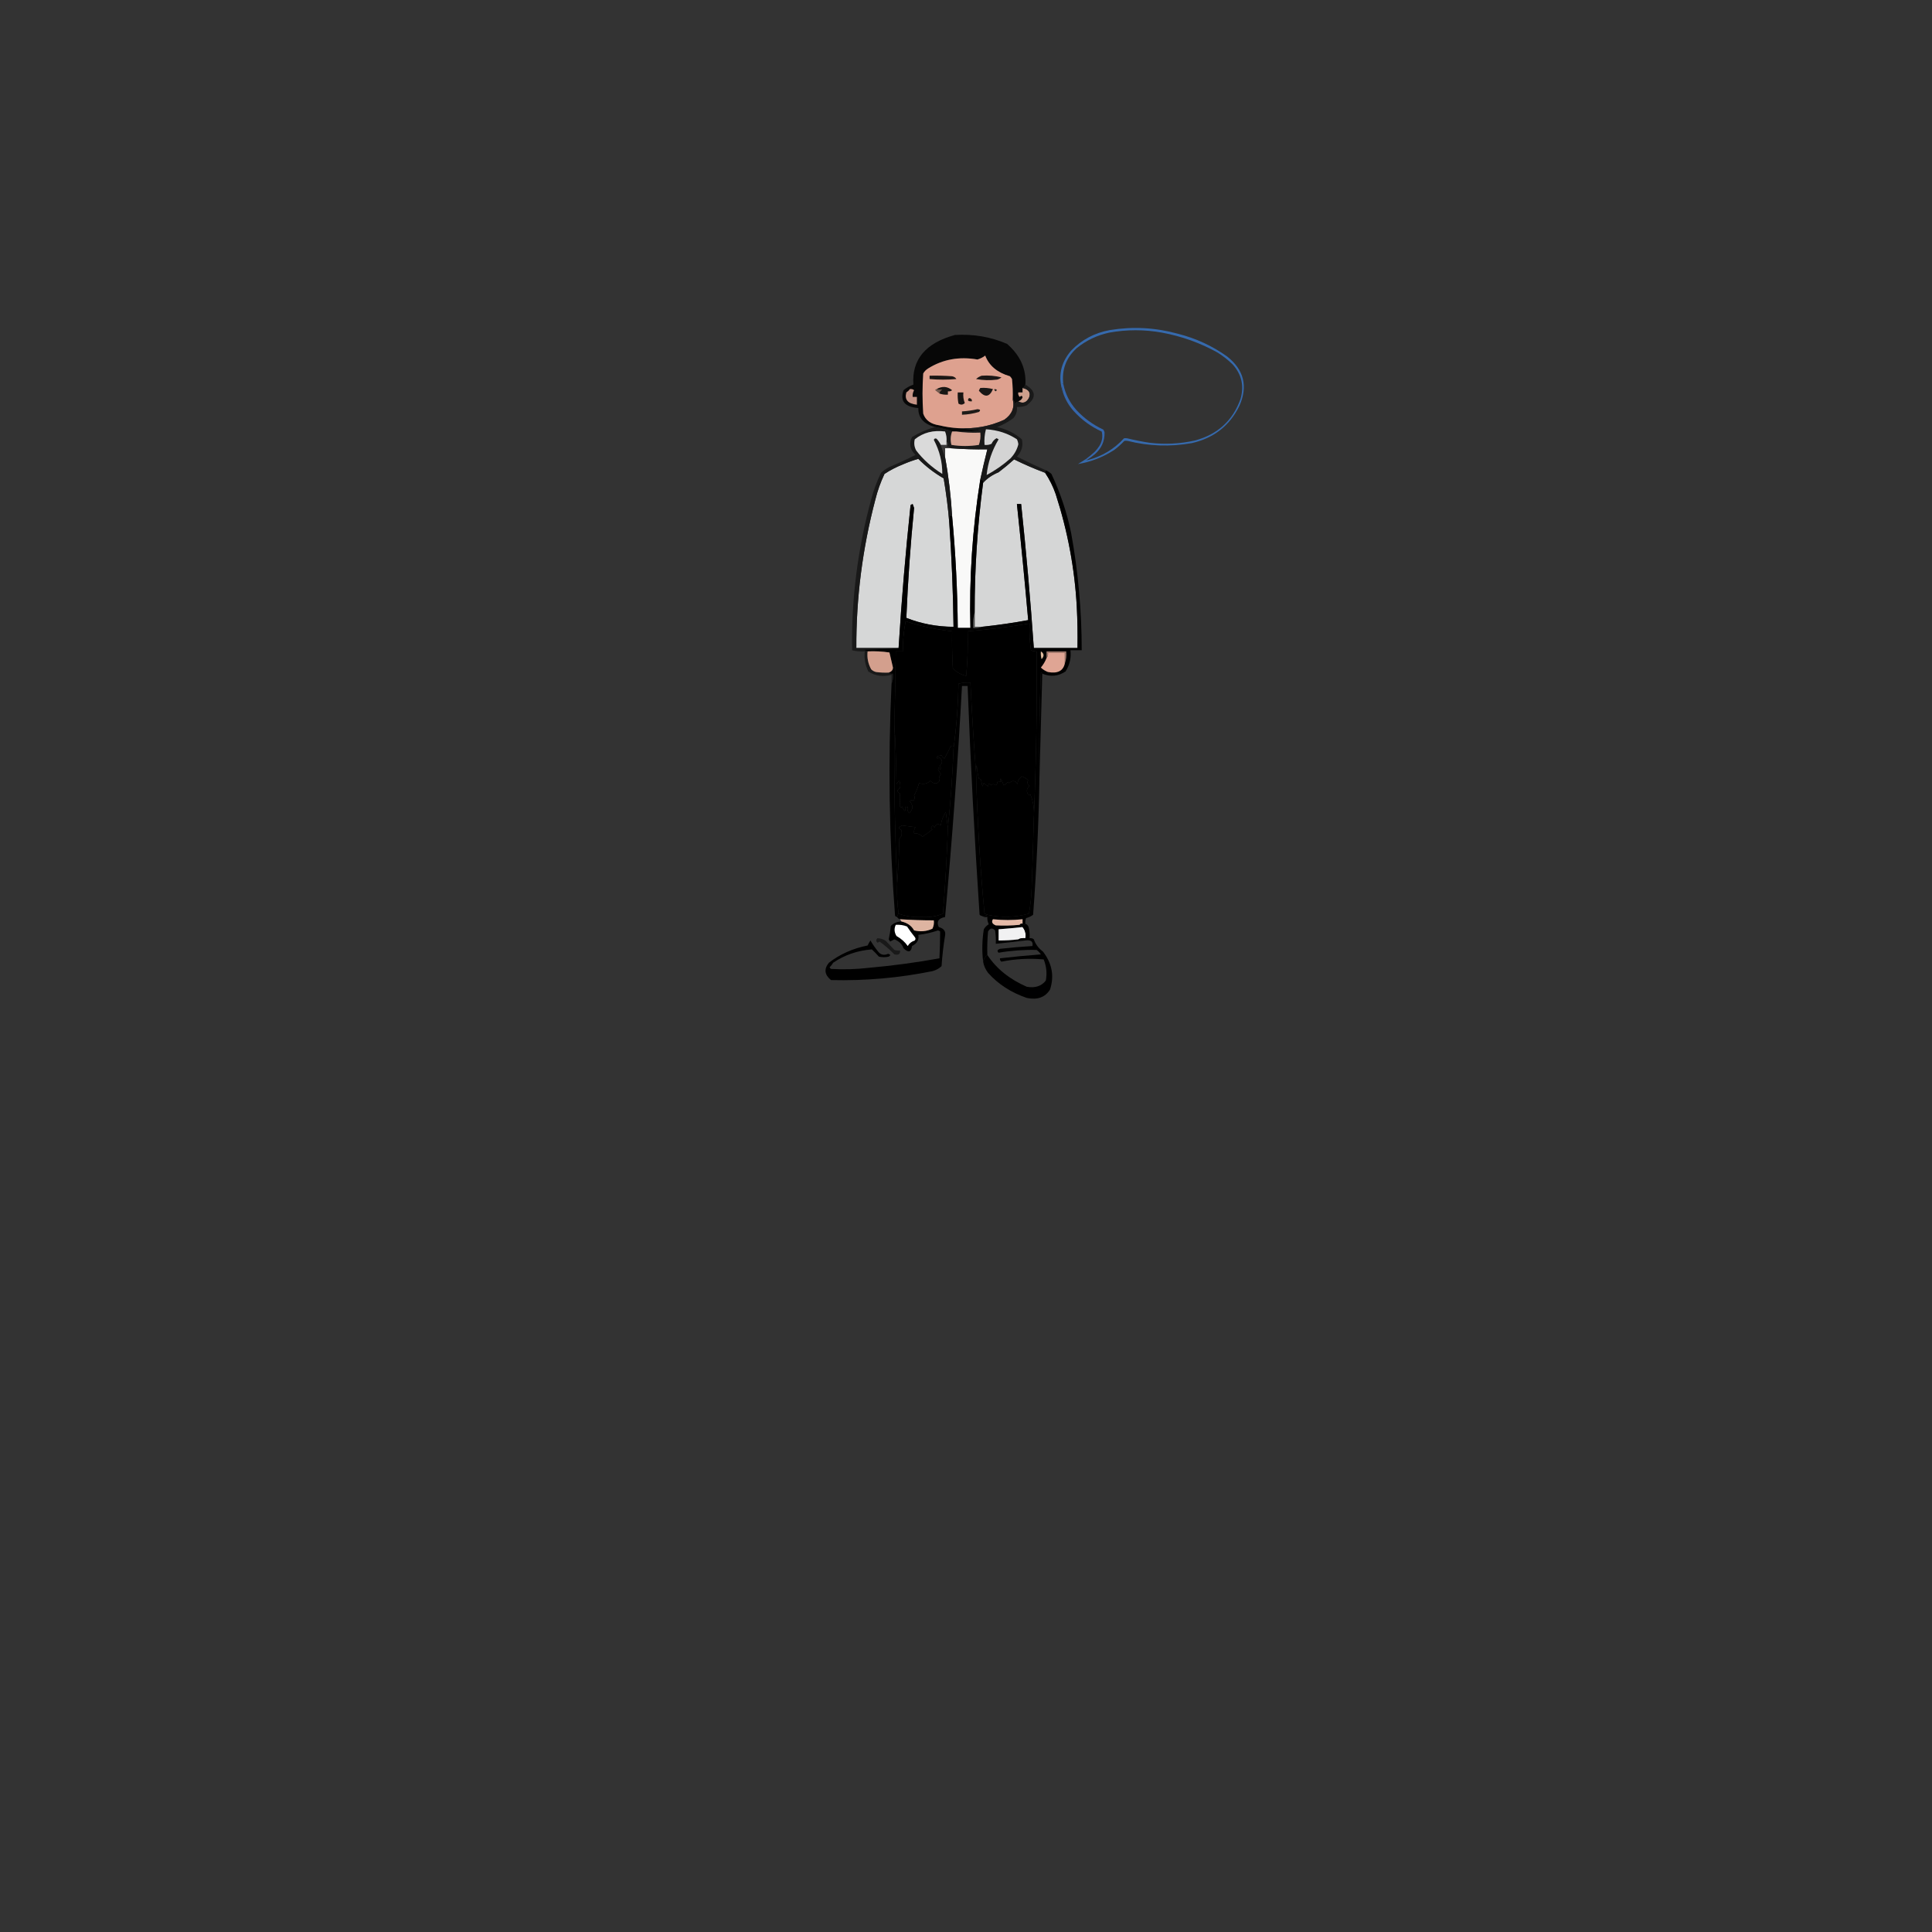 <?xml version="1.0" encoding="UTF-8" standalone="no"?>
<!-- Created with Inkscape (http://www.inkscape.org/) -->

<svg
   width="200mm"
   height="200mm"
   viewBox="0 0 200 200"
   version="1.1"
   id="svg1"
   xml:space="preserve"
   inkscape:version="1.3 (0e150ed6c4, 2023-07-21)"
   sodipodi:docname="human_image_3.svg"
   inkscape:export-filename="control_panel.png"
   inkscape:export-xdpi="96"
   inkscape:export-ydpi="96"
   xmlns:inkscape="http://www.inkscape.org/namespaces/inkscape"
   xmlns:sodipodi="http://sodipodi.sourceforge.net/DTD/sodipodi-0.dtd"
   xmlns="http://www.w3.org/2000/svg"
   xmlns:svg="http://www.w3.org/2000/svg"><rect x="0" y="0" width="200" height="200" fill="#333333" stroke="none"/><sodipodi:namedview
     id="namedview1"
     pagecolor="#ffffff"
     bordercolor="#000000"
     borderopacity="0.25"
     inkscape:showpageshadow="2"
     inkscape:pageopacity="0.0"
     inkscape:pagecheckerboard="0"
     inkscape:deskcolor="#d1d1d1"
     inkscape:document-units="mm"
     inkscape:zoom="0.76460538"
     inkscape:cx="646.73885"
     inkscape:cy="387.78174"
     inkscape:window-width="1920"
     inkscape:window-height="1094"
     inkscape:window-x="-11"
     inkscape:window-y="-11"
     inkscape:window-maximized="1"
     inkscape:current-layer="layer1"
     inkscape:export-bgcolor="#00000000" /><defs
     id="defs1" /><g
     inkscape:groupmode="layer"
     id="layer2"
     inkscape:label="background" /><g
     inkscape:label="Layer 1"
     inkscape:groupmode="layer"
     id="layer1"><g
       id="g146-8"
       style="clip-rule:evenodd;fill-rule:evenodd;stroke-width:6.93;image-rendering:optimizeQuality;shape-rendering:geometricPrecision;text-rendering:geometricPrecision"
       transform="matrix(-0.039,0,0,0.038,129.2,33.445)"><g
         id="g2-2"
         style="stroke-width:6.93"><path
           style="opacity:1;stroke-width:6.93"
           fill="#366aad"
           d="m 491.5,188.5 c -0.178,-1.195 -0.511,-2.362 -1,-3.5 3.699,-6.73 4.866,-13.897 3.5,-21.5 -0.915,0.828 -1.581,1.828 -2,3 -0.383,-0.556 -0.883,-0.889 -1.5,-1 4.428,-38.631 -7.572,-71.132 -36,-97.5 -25.157,-20.911 -53.824,-34.911 -86,-42 -46.648,-8.653 -93.315,-8.653 -140,0 -52.054,9.868 -101.054,27.868 -147,54 -14.655,9.314 -28.155,20.148 -40.5,32.5 -23.946,27.381 -30.946,58.714 -21,94 20.532,59.199 61.032,97.032 121.5,113.5 39.611,8.98 79.611,10.98 120,6 19.881,-3.035 39.548,-7.035 59,-12 3,-0.667 6,-0.667 9,0 26.226,29.462 58.56,49.296 97,59.5 0.607,-0.124 0.94,-0.457 1,-1 2.098,1.414 3.098,0.748 3,-2 6.943,4.479 13.943,8.979 21,13.5 -35.118,-6.058 -67.451,-19.058 -97,-39 -9.267,-7.264 -17.934,-15.264 -26,-24 -3,-0.667 -6,-0.667 -9,0 -56.21,14.357 -112.877,16.357 -170,6 C 91.008,313.507 48.841,279.674 23,225.5 0.007,172.31 10.84,127.476 55.5,91 95.033,62.072 138.699,41.405 186.5,29 245.766,12.224 305.766,8.891 366.5,19 c 40.872,7.513 75.372,26.346 103.5,56.5 28.073,33.783 35.24,71.45 21.5,113 z"
           id="path2-5" /></g><g
         id="g4-6"
         style="stroke-width:6.93"><path
           style="opacity:1;stroke-width:6.93"
           fill="#3566ac"
           d="m 491.5,188.5 c -5.927,19.07 -15.427,36.07 -28.5,51 -20.985,23.896 -45.818,42.563 -74.5,56 -3.174,13.317 -1.34,25.984 5.5,38 3.513,5.691 7.513,11.024 12,16 7.77,7.614 15.936,14.614 24.5,21 0.098,2.748 -0.902,3.414 -3,2 -7.404,-4.563 -14.404,-9.73 -21,-15.5 -17.705,-15.908 -26.205,-35.742 -25.5,-59.5 0.598,-2.808 1.765,-5.308 3.5,-7.5 27.319,-13.086 51.152,-30.92 71.5,-53.5 17.912,-20.578 29.412,-44.245 34.5,-71 0.617,0.111 1.117,0.444 1.5,1 0.419,-1.172 1.085,-2.172 2,-3 1.366,7.603 0.199,14.77 -3.5,21.5 0.489,1.138 0.822,2.305 1,3.5 z"
           id="path4-3" /></g></g><g
       id="g91-9"
       style="clip-rule:evenodd;fill-rule:evenodd;stroke-width:2.202;image-rendering:optimizeQuality;shape-rendering:geometricPrecision;text-rendering:geometricPrecision"
       transform="matrix(0.135,0,0,0.107,72.543,-0.888)" /><g
       id="g53"
       transform="matrix(0.962,0,0,1,1.329,-1.963)"
       style="stroke-width:1.019"><g
         id="g55"
         transform="matrix(0.572,0,0,0.436,133.16,20.234)"
         style="stroke-width:2.041"><g
           id="g8-9"
           style="clip-rule:evenodd;fill-rule:evenodd;stroke-width:5.213;image-rendering:optimizeQuality;shape-rendering:geometricPrecision;text-rendering:geometricPrecision"
           transform="matrix(0.265,0,0,0.265,-275.91,-63.873)"><path
             style="opacity:1;stroke-width:5.213"
             fill="#070707"
             d="m 881.5,427.5 c -0.282,1.278 -0.949,2.278 -2,3 0,1.333 0,2.667 0,4 -1,0 -2,0 -3,0 -0.262,1.478 0.071,2.811 1,4 1.187,-1.394 1.854,-1.227 2,0.5 -0.478,1.642 -1.478,2.809 -3,3.5 -0.958,0.453 -1.792,1.119 -2.5,2 -0.21,-1.558 -0.71,-2.891 -1.5,-4 0.166,-6.009 -10e-4,-12.009 -0.5,-18 -0.374,-0.916 -0.874,-1.75 -1.5,-2.5 -8.927,-3.26 -14.761,-9.427 -17.5,-18.5 -1.579,1.541 -3.413,2.708 -5.5,3.5 -12.956,-2.844 -24.623,-0.177 -35,8 -1.549,1.214 -2.715,2.714 -3.5,4.5 -0.667,12 -0.667,24 0,36 1.579,5.91 5.412,9.41 11.5,10.5 4.254,1.314 8.587,2.147 13,2.5 5.485,0.827 11.152,1.327 17,1.5 -5.817,1.453 -11.817,1.953 -18,1.5 -1,0 -2,0 -3,0 -3.782,-1.701 -7.782,-3.034 -12,-4 -8.144,-2.587 -12.144,-8.254 -12,-17 -9.681,-0.991 -13.181,-6.324 -10.5,-16 1.981,-2.157 4.314,-3.824 7,-5 -1.231,-22.415 8.602,-37.249 29.5,-44.5 13.153,-0.961 25.486,1.706 37,8 9.38,10.302 13.713,22.469 13,36.5 z"
             id="path8-9" /></g><g
           id="g16-3"
           style="clip-rule:evenodd;fill-rule:evenodd;stroke-width:5.213;image-rendering:optimizeQuality;shape-rendering:geometricPrecision;text-rendering:geometricPrecision"
           transform="matrix(0.265,0,0,0.265,-275.91,-63.873)"><path
             style="opacity:1;stroke-width:5.213"
             fill="#c59486"
             d="m 799.5,431.5 c 1.175,-0.219 2.175,0.114 3,1 -0.848,1.909 -1.182,3.909 -1,6 1,0 2,0 3,0 0,2.333 0,4.667 0,7 -6.452,-0.892 -8.952,-4.559 -7.5,-11 1.045,-0.873 1.878,-1.873 2.5,-3 z"
             id="path16-5" /></g><g
           id="g17-0"
           style="clip-rule:evenodd;fill-rule:evenodd;stroke-width:5.213;image-rendering:optimizeQuality;shape-rendering:geometricPrecision;text-rendering:geometricPrecision"
           transform="matrix(0.265,0,0,0.265,-275.91,-63.873)"><path
             style="opacity:1;stroke-width:5.213"
             fill="#cd9f8c"
             d="m 879.5,430.5 c 4.578,1.343 6.078,4.343 4.5,9 -1.857,4.226 -4.357,5.226 -7.5,3 1.522,-0.691 2.522,-1.858 3,-3.5 -0.146,-1.727 -0.813,-1.894 -2,-0.5 -0.929,-1.189 -1.262,-2.522 -1,-4 1,0 2,0 3,0 0,-1.333 0,-2.667 0,-4 z"
             id="path17-8" /></g><g
           id="g19-1"
           style="clip-rule:evenodd;fill-rule:evenodd;stroke-width:5.213;image-rendering:optimizeQuality;shape-rendering:geometricPrecision;text-rendering:geometricPrecision"
           transform="matrix(0.265,0,0,0.265,-275.91,-63.873)"><path
             style="opacity:1;stroke-width:5.213"
             fill="#dea18f"
             d="m 872.5,440.5 c 1.557,7.456 -0.443,13.623 -6,18.5 -10.24,5.915 -21.24,8.415 -33,7.5 -4.413,-0.353 -8.746,-1.186 -13,-2.5 -6.088,-1.09 -9.921,-4.59 -11.5,-10.5 -0.667,-12 -0.667,-24 0,-36 0.785,-1.786 1.951,-3.286 3.5,-4.5 10.377,-8.177 22.044,-10.844 35,-8 2.087,-0.792 3.921,-1.959 5.5,-3.5 2.739,9.073 8.573,15.24 17.5,18.5 0.626,0.75 1.126,1.584 1.5,2.5 0.499,5.991 0.666,11.991 0.5,18 z"
             id="path19-9" /></g><g
           id="g20-3"
           style="clip-rule:evenodd;fill-rule:evenodd;stroke-width:5.213;image-rendering:optimizeQuality;shape-rendering:geometricPrecision;text-rendering:geometricPrecision"
           transform="matrix(0.265,0,0,0.265,-275.91,-63.873)"><path
             style="opacity:1;stroke-width:5.213"
             fill="#1f1b15"
             d="m 841.5,439.5 c 1.548,0.321 2.215,1.321 2,3 -2.748,0.098 -3.414,-0.902 -2,-3 z"
             id="path20-0" /></g><g
           id="g21-6"
           style="clip-rule:evenodd;fill-rule:evenodd;stroke-width:5.213;image-rendering:optimizeQuality;shape-rendering:geometricPrecision;text-rendering:geometricPrecision"
           transform="matrix(0.265,0,0,0.265,-275.91,-63.873)"><path
             style="opacity:1;stroke-width:5.213"
             fill="#191513"
             d="m 833.5,434.5 c 1.333,0 2.667,0 4,0 -0.284,3.277 0.049,6.443 1,9.5 -1.365,1.682 -2.865,1.849 -4.5,0.5 -0.498,-3.317 -0.665,-6.65 -0.5,-10 z"
             id="path21-6" /></g><g
           id="g22-8"
           style="clip-rule:evenodd;fill-rule:evenodd;stroke-width:5.213;image-rendering:optimizeQuality;shape-rendering:geometricPrecision;text-rendering:geometricPrecision"
           transform="matrix(0.265,0,0,0.265,-275.91,-63.873)"><path
             style="opacity:1;stroke-width:5.213"
             fill="#70594e"
             d="m 818.5,431.5 c 1.148,0.664 2.481,0.831 4,0.5 -1.323,0.816 -1.989,1.983 -2,3.5 -0.952,-0.952 -1.952,-1.952 -3,-3 0.124,-0.607 0.457,-0.94 1,-1 z"
             id="path22-7" /></g><g
           id="g23-9"
           style="clip-rule:evenodd;fill-rule:evenodd;stroke-width:5.213;image-rendering:optimizeQuality;shape-rendering:geometricPrecision;text-rendering:geometricPrecision"
           transform="matrix(0.265,0,0,0.265,-275.91,-63.873)"><path
             style="opacity:1;stroke-width:5.213"
             fill="#191716"
             d="m 849.5,430.5 c 3.072,-0.317 6.072,0.016 9,1 -2.471,7.29 -5.805,7.79 -10,1.5 0.243,-0.902 0.577,-1.735 1,-2.5 z"
             id="path23-0" /></g><g
           id="g24-0"
           style="clip-rule:evenodd;fill-rule:evenodd;stroke-width:5.213;image-rendering:optimizeQuality;shape-rendering:geometricPrecision;text-rendering:geometricPrecision"
           transform="matrix(0.265,0,0,0.265,-275.91,-63.873)"><path
             style="opacity:1;stroke-width:5.213"
             fill="#252521"
             d="m 859.5,431.5 c 1.837,0.139 2.17,0.806 1,2 -0.798,-0.457 -1.131,-1.124 -1,-2 z"
             id="path24-3" /></g><g
           id="g25-5"
           style="clip-rule:evenodd;fill-rule:evenodd;stroke-width:5.213;image-rendering:optimizeQuality;shape-rendering:geometricPrecision;text-rendering:geometricPrecision"
           transform="matrix(0.265,0,0,0.265,-275.91,-63.873)"><path
             style="opacity:1;stroke-width:5.213"
             fill="#181714"
             d="m 820.5,435.5 c 0.011,-1.517 0.677,-2.684 2,-3.5 -1.519,0.331 -2.852,0.164 -4,-0.5 3.95,-2.842 7.617,-2.509 11,1 -0.825,0.886 -1.825,1.219 -3,1 0,1 0,2 0,3 -2.121,0.175 -4.121,-0.159 -6,-1 z"
             id="path25-6" /></g><g
           id="g26-0"
           style="clip-rule:evenodd;fill-rule:evenodd;stroke-width:5.213;image-rendering:optimizeQuality;shape-rendering:geometricPrecision;text-rendering:geometricPrecision"
           transform="matrix(0.265,0,0,0.265,-275.91,-63.873)"><path
             style="opacity:1;stroke-width:5.213"
             fill="#1c1716"
             d="m 850.5,419.5 c 4.861,-0.437 9.528,0.063 14,1.5 -0.828,0.915 -1.828,1.581 -3,2 -5.033,0.829 -10.033,0.662 -15,-0.5 1.124,-1.359 2.458,-2.359 4,-3 z"
             id="path26-9" /></g><g
           id="g27-9"
           style="clip-rule:evenodd;fill-rule:evenodd;stroke-width:5.213;image-rendering:optimizeQuality;shape-rendering:geometricPrecision;text-rendering:geometricPrecision"
           transform="matrix(0.265,0,0,0.265,-275.91,-63.873)"><path
             style="opacity:1;stroke-width:5.213"
             fill="#1c1715"
             d="m 813.5,419.5 c 5.344,-0.166 10.677,10e-4 16,0.5 1.41,0.368 2.41,1.201 3,2.5 -6.303,0.739 -12.636,0.739 -19,0 0,-1 0,-2 0,-3 z"
             id="path27-8" /></g><g
           id="g30-3"
           style="clip-rule:evenodd;fill-rule:evenodd;stroke-width:5.213;image-rendering:optimizeQuality;shape-rendering:geometricPrecision;text-rendering:geometricPrecision"
           transform="matrix(0.265,0,0,0.265,-275.91,-63.873)"><path
             style="opacity:1;stroke-width:5.213"
             fill="#1e1b18"
             d="m 847.5,449.5 c 2.049,0.206 2.383,1.039 1,2.5 -3.878,1.47 -7.878,2.303 -12,2.5 0,-1 0,-2 0,-3 3.86,-0.308 7.526,-0.975 11,-2 z"
             id="path30-5" /></g><g
           id="g39-7"
           style="clip-rule:evenodd;fill-rule:evenodd;stroke-width:5.213;image-rendering:optimizeQuality;shape-rendering:geometricPrecision;text-rendering:geometricPrecision"
           transform="matrix(0.265,0,0,0.265,-275.91,-63.873)"><path
             style="opacity:1;stroke-width:5.213"
             fill="#f9f9f8"
             d="m 828.5,484.5 c 8.686,0.828 17.353,1.162 26,1 -1.794,8.972 -3.461,17.972 -5,27 -5.594,44.131 -7.927,88.464 -7,133 -3,0 -6,0 -9,0 -0.192,-33.44 -1.525,-66.773 -4,-100 -0.802,-17.761 -2.469,-35.427 -5,-53 0,-2.667 0,-5.333 0,-8 1.333,0 2.667,0 4,0 z"
             id="path39-0" /></g><g
           id="g42-9"
           style="clip-rule:evenodd;fill-rule:evenodd;stroke-width:5.213;image-rendering:optimizeQuality;shape-rendering:geometricPrecision;text-rendering:geometricPrecision"
           transform="matrix(0.265,0,0,0.265,-275.91,-63.873)"><path
             style="opacity:1;stroke-width:5.213"
             fill="#d6d7d7"
             d="m 827.5,551.5 c 1.704,30.974 2.704,61.974 3,93 -11.81,-0.078 -22.977,-2.745 -33.5,-8 1.081,-32.869 2.915,-65.702 5.5,-98.5 -0.333,-1.167 -0.667,-2.333 -1,-3.5 -0.586,0.209 -1.086,0.543 -1.5,1 -3.58,42.619 -6.414,85.285 -8.5,128 -10,0 -20,0 -30,0 -0.15,-44.814 4.35,-89.147 13.5,-133 1.531,-7.86 3.697,-15.527 6.5,-23 3.992,-3.331 8.325,-6.164 13,-8.5 3.691,-2.019 7.358,-3.686 11,-5 5.186,6.686 11.186,12.52 18,17.5 1.812,13.426 3.146,26.759 4,40 z"
             id="path42-5" /></g><g
           id="g43-3"
           style="clip-rule:evenodd;fill-rule:evenodd;stroke-width:5.213;image-rendering:optimizeQuality;shape-rendering:geometricPrecision;text-rendering:geometricPrecision"
           transform="matrix(0.265,0,0,0.265,-275.91,-63.873)"><path
             style="opacity:1;stroke-width:5.213"
             fill="#d5d6d6"
             d="m 895.5,506.5 c 3.168,5.993 5.668,12.327 7.5,19 8.516,33.123 13.516,66.79 15,101 0.5,12.329 0.667,24.662 0.5,37 -10.333,0 -20.667,0 -31,0 -2.384,-43.043 -5.384,-86.043 -9,-129 -1,0 -2,0 -3,0 2.915,34.631 5.581,69.297 8,104 -10.893,2.538 -21.893,4.538 -33,6 -1.667,0 -3.333,0 -5,0 0,-4.333 0,-8.667 0,-13 -0.045,-38.782 1.955,-77.449 6,-116 2.784,-3.934 6.45,-7.101 11,-9.5 3.849,-3.682 7.516,-7.515 11,-11.5 7.097,4.43 14.431,8.43 22,12 z"
             id="path43-9" /></g><g
           id="g47-1"
           style="clip-rule:evenodd;fill-rule:evenodd;stroke-width:5.213;image-rendering:optimizeQuality;shape-rendering:geometricPrecision;text-rendering:geometricPrecision"
           transform="matrix(0.265,0,0,0.265,-275.91,-63.873)"><path
             style="opacity:1;stroke-width:5.213"
             fill="#191919"
             d="m 881.5,427.5 c 7.629,5.651 7.962,11.818 1,18.5 -2.177,1.202 -4.511,1.702 -7,1.5 0.34,3.631 -0.494,6.964 -2.5,10 -3.419,3.251 -7.253,5.918 -11.5,8 6.887,2.025 12.72,5.691 17.5,11 1.1,5.695 -0.067,10.862 -3.5,15.5 6.891,4.4 13.891,8.567 21,12.5 -0.838,0.342 -1.172,1.008 -1,2 -7.569,-3.57 -14.903,-7.57 -22,-12 -3.484,3.985 -7.151,7.818 -11,11.5 -4.55,2.399 -8.216,5.566 -11,9.5 0.215,-1.679 -0.452,-2.679 -2,-3 1.539,-9.028 3.206,-18.028 5,-27 -8.647,0.162 -17.314,-0.172 -26,-1 -0.763,-0.768 -1.763,-1.268 -3,-1.5 1.301,-1.616 1.301,-3.116 0,-4.5 0.24,-3.079 -0.093,-6.079 -1,-9 -8.317,-1.395 -15.483,0.938 -21.5,7 -0.701,3.428 -0.368,6.762 1,10 4.893,8.064 11.06,15.064 18.5,21 0.113,-10.471 -1.887,-20.637 -6,-30.5 0.35,-1.257 1.017,-1.591 2,-1 1.258,1.741 2.258,3.574 3,5.5 0.939,3.781 1.939,7.447 3,11 2.531,17.573 4.198,35.239 5,53 -0.617,-0.111 -1.117,-0.444 -1.5,-1 -0.497,2.31 -0.663,4.643 -0.5,7 -0.854,-13.241 -2.188,-26.574 -4,-40 -6.814,-4.98 -12.814,-10.814 -18,-17.5 -3.642,1.314 -7.309,2.981 -11,5 -4.675,2.336 -9.008,5.169 -13,8.5 -2.803,7.473 -4.969,15.14 -6.5,23 -9.15,43.853 -13.65,88.186 -13.5,133 10,0 20,0 30,0 -8.157,0.829 -16.49,1.329 -25,1.5 1.027,0.513 2.027,1.013 3,1.5 -0.51,5.572 0.323,10.905 2.5,16 0.903,1.201 2.069,2.035 3.5,2.5 2.982,0.498 5.982,0.665 9,0.5 0.709,0.904 1.709,1.237 3,1 0.31,3.213 -0.023,6.213 -1,9 0,-2.667 0,-5.333 0,-8 -6.11,2.051 -11.61,1.051 -16.5,-3 -2.228,-5.768 -3.061,-11.768 -2.5,-18 -3.079,0.24 -6.079,-0.093 -9,-1 -0.596,-45.474 3.904,-90.474 13.5,-135 1.713,-8.187 4.047,-16.187 7,-24 1.873,-2.209 4.04,-4.042 6.5,-5.5 6.164,-3.248 12.164,-6.748 18,-10.5 -3.959,-4.88 -4.792,-10.213 -2.5,-16 5.066,-3.947 10.566,-6.947 16.5,-9 4.218,0.966 8.218,2.299 12,4 -1.145,3.811 -1.312,7.811 -0.5,12 6.47,1.318 12.97,1.318 19.5,0 0.989,-3.607 1.323,-7.274 1,-11 -5.858,0.322 -11.525,-0.011 -17,-1 6.183,0.453 12.183,-0.047 18,-1.5 -5.848,-0.173 -11.515,-0.673 -17,-1.5 11.76,0.915 22.76,-1.585 33,-7.5 5.557,-4.877 7.557,-11.044 6,-18.5 0.79,1.109 1.29,2.442 1.5,4 0.708,-0.881 1.542,-1.547 2.5,-2 3.143,2.226 5.643,1.226 7.5,-3 1.578,-4.657 0.078,-7.657 -4.5,-9 1.051,-0.722 1.718,-1.722 2,-3 z"
             id="path47-2" /></g><g
           id="g48-3"
           style="clip-rule:evenodd;fill-rule:evenodd;stroke-width:5.213;image-rendering:optimizeQuality;shape-rendering:geometricPrecision;text-rendering:geometricPrecision"
           transform="matrix(0.265,0,0,0.265,-275.91,-63.873)"><path
             style="opacity:1;stroke-width:5.213"
             fill="#3b3a3a"
             d="m 825.5,478.5 c 1.301,1.384 1.301,2.884 0,4.5 1.237,0.232 2.237,0.732 3,1.5 -1.333,0 -2.667,0 -4,0 0,2.667 0,5.333 0,8 -1.061,-3.553 -2.061,-7.219 -3,-11 1.333,0 2.667,0 4,0 0,-1 0,-2 0,-3 z"
             id="path48-3" /></g><g
           id="g49-5"
           style="clip-rule:evenodd;fill-rule:evenodd;stroke-width:5.213;image-rendering:optimizeQuality;shape-rendering:geometricPrecision;text-rendering:geometricPrecision"
           transform="matrix(0.265,0,0,0.265,-275.91,-63.873)"><path
             style="opacity:1;stroke-width:5.213"
             fill="#d7a393"
             d="m 829.5,469.5 c 1,0 2,0 3,0 5.475,0.989 11.142,1.322 17,1 0.323,3.726 -0.011,7.393 -1,11 -6.53,1.318 -13.03,1.318 -19.5,0 -0.812,-4.189 -0.645,-8.189 0.5,-12 z"
             id="path49-2" /></g><g
           id="g50-4"
           style="clip-rule:evenodd;fill-rule:evenodd;stroke-width:5.213;image-rendering:optimizeQuality;shape-rendering:geometricPrecision;text-rendering:geometricPrecision"
           transform="matrix(0.265,0,0,0.265,-275.91,-63.873)"><path
             style="opacity:1;stroke-width:5.213"
             fill="#d4d4d4"
             d="m 853.5,467.5 c 8.306,0.657 15.639,3.657 22,9 0.563,1.439 0.897,2.939 1,4.5 -0.872,4.578 -2.705,8.745 -5.5,12.5 -5.073,5.744 -10.74,10.744 -17,15 0.885,-11.16 3.718,-21.826 8.5,-32 -0.5,-0.333 -1,-0.667 -1.5,-1 -1.649,1.286 -2.815,2.953 -3.5,5 -1.545,0.952 -3.212,1.285 -5,1 -0.274,-4.763 0.059,-9.43 1,-14 z"
             id="path50-1" /></g><g
           id="g51-2"
           style="clip-rule:evenodd;fill-rule:evenodd;stroke-width:5.213;image-rendering:optimizeQuality;shape-rendering:geometricPrecision;text-rendering:geometricPrecision"
           transform="matrix(0.265,0,0,0.265,-275.91,-63.873)"><path
             style="opacity:1;stroke-width:5.213"
             fill="#dadada"
             d="m 825.5,478.5 c 0,1 0,2 0,3 -1.333,0 -2.667,0 -4,0 -0.742,-1.926 -1.742,-3.759 -3,-5.5 -0.983,-0.591 -1.65,-0.257 -2,1 4.113,9.863 6.113,20.029 6,30.5 -7.44,-5.936 -13.607,-12.936 -18.5,-21 -1.368,-3.238 -1.701,-6.572 -1,-10 6.017,-6.062 13.183,-8.395 21.5,-7 0.907,2.921 1.24,5.921 1,9 z"
             id="path51-0" /></g><g
           id="g68-3"
           style="clip-rule:evenodd;fill:#000000;fill-opacity:1;fill-rule:evenodd;stroke-width:5.213;image-rendering:optimizeQuality;shape-rendering:geometricPrecision;text-rendering:geometricPrecision"
           transform="matrix(0.265,0,0,0.265,-275.91,-63.873)"><path
             style="opacity:1;fill:#000000;fill-opacity:1;stroke-width:5.213"
             fill="#191816"
             d="m 896.5,504.5 c 1.294,0.79 2.461,1.79 3.5,3 6.384,17.201 11.051,34.868 14,53 4.999,34.821 7.499,69.821 7.5,105 -2.667,0 -5.333,0 -8,0 0.651,6.696 -0.515,13.029 -3.5,19 -5.073,4.318 -10.573,4.985 -16.5,2 -0.06,-0.543 -0.393,-0.876 -1,-1 -1,31.326 -1.333,62.66 -1,94 -0.564,41.041 -2.064,82.041 -4.5,123 -1.441,1.37 -3.108,2.37 -5,3 -0.494,1.634 -0.66,3.301 -0.5,5 -0.438,1.006 -1.104,1.006 -2,0 0,-1.333 0,-2.667 0,-4 -7.037,0.951 -14.037,0.951 -21,0 -1.225,2.343 -0.559,4.177 2,5.5 5.675,0.366 11.341,0.2 17,-0.5 0.667,0.667 1.333,1.333 2,2 -5.653,0.775 -11.32,1.442 -17,2 0,3.333 0,6.667 0,10 4.703,0.063 9.37,-0.271 14,-1 1.419,0.951 3.085,1.284 5,1 -6.851,1.083 -13.851,2.083 -21,3 0.166,-4.014 -10e-4,-8.014 -0.5,-12 -1.913,-2.456 -3.579,-2.122 -5,1 -0.5,6.992 -0.666,13.992 -0.5,21 -1.56,1.656 -2.56,3.656 -3,6 -0.889,-9.608 -0.723,-19.274 0.5,-29 0.81,-1.806 1.976,-3.306 3.5,-4.5 -0.787,-2.099 -1.12,-4.266 -1,-6.5 -1.599,0.268 -2.932,-0.066 -4,-1 1.599,0.268 2.932,-0.066 4,-1 9.907,2.734 19.741,2.401 29.5,-1 1.156,-7.949 1.822,-15.949 2,-24 0.588,-20.666 1.088,-41.333 1.5,-62 1.682,-49.49 2.349,-99.156 2,-149 -1.43,0.079 -2.764,-0.254 -4,-1 -0.998,-7.972 -1.331,-15.972 -1,-24 -14.545,3.109 -29.211,5.442 -44,7 0.333,13.35 -10e-4,26.683 -1,40 -4.045,-1.26 -7.212,-3.593 -9.5,-7 -0.5,-10.995 -0.667,-21.995 -0.5,-33 -11.381,-1.595 -22.381,-4.595 -33,-9 -1.377,8.947 -2.044,17.947 -2,27 -1.667,0 -3.333,0 -5,0 -0.171,21.67 -0.505,43.336 -1,65 -0.389,47.686 0.277,95.353 2,143 -0.304,9.084 0.029,18.084 1,27 -0.61,0.891 -0.943,1.891 -1,3 -0.617,-0.111 -1.117,-0.444 -1.5,-1 -4.233,-69.316 -5.067,-138.65 -2.5,-208 0.977,-2.787 1.31,-5.787 1,-9 -1.291,0.237 -2.291,-0.096 -3,-1 1.978,-0.817 2.978,-2.317 3,-4.5 -0.779,-4.51 -1.613,-9.01 -2.5,-13.5 -5.072,-0.971 -10.238,-1.305 -15.5,-1 -0.973,-0.487 -1.973,-0.987 -3,-1.5 8.51,-0.171 16.843,-0.671 25,-1.5 2.086,-42.715 4.92,-85.381 8.5,-128 0.414,-0.457 0.914,-0.791 1.5,-1 0.333,1.167 0.667,2.333 1,3.5 -2.585,32.798 -4.419,65.631 -5.5,98.5 10.523,5.255 21.69,7.922 33.5,8 -0.296,-31.026 -1.296,-62.026 -3,-93 -0.163,-2.357 0.003,-4.69 0.5,-7 0.383,0.556 0.883,0.889 1.5,1 2.475,33.227 3.808,66.56 4,100 3,0 6,0 9,0 -0.927,-44.536 1.406,-88.869 7,-133 1.548,0.321 2.215,1.321 2,3 -4.045,38.551 -6.045,77.218 -6,116 -0.986,4.47 -1.319,9.137 -1,14 2.235,0.295 4.235,-0.039 6,-1 11.107,-1.462 22.107,-3.462 33,-6 -2.419,-34.703 -5.085,-69.369 -8,-104 1,0 2,0 3,0 3.616,42.957 6.616,85.957 9,129 10.333,0 20.667,0 31,0 0.167,-12.338 0,-24.671 -0.5,-37 -1.484,-34.21 -6.484,-67.877 -15,-101 -1.832,-6.673 -4.332,-13.007 -7.5,-19 -0.172,-0.992 0.162,-1.658 1,-2 z"
             id="path68-5" /></g><g
           id="g69-9"
           style="clip-rule:evenodd;fill-rule:evenodd;stroke-width:5.213;image-rendering:optimizeQuality;shape-rendering:geometricPrecision;text-rendering:geometricPrecision"
           transform="matrix(0.265,0,0,0.265,-275.91,-63.873)"><path
             style="opacity:1;stroke-width:5.213"
             fill="#4e4f4e"
             d="m 845.5,631.5 c 0,4.333 0,8.667 0,13 1.667,0 3.333,0 5,0 -1.765,0.961 -3.765,1.295 -6,1 -0.319,-4.863 0.014,-9.53 1,-14 z"
             id="path69-8" /></g><g
           id="g70-3"
           style="clip-rule:evenodd;fill:#000000;fill-opacity:1;fill-rule:evenodd;stroke-width:5.213;image-rendering:optimizeQuality;shape-rendering:geometricPrecision;text-rendering:geometricPrecision"
           transform="matrix(0.265,0,0,0.265,-275.91,-63.873)"><path
             style="opacity:1;fill:#000000;fill-opacity:1;stroke-width:5.213"
             fill="#cfb671"
             d="m 887.5,815.5 c 0.488,-7.191 -0.345,-14.191 -2.5,-21 -0.333,0.333 -0.667,0.667 -1,1 -2.049,-3.011 -1.883,-5.844 0.5,-8.5 -1.646,-1.555 -1.979,-3.221 -1,-5 -1.229,-1.529 -2.729,-2.696 -4.5,-3.5 -2.165,2.092 -3.165,4.426 -3,7 -1.614,-3.325 -3.614,-3.658 -6,-1 -0.333,-0.333 -0.667,-0.667 -1,-1 -0.667,1.333 -1.667,2.333 -3,3 -0.35,-1.929 -1.017,-3.929 -2,-6 -0.617,0.949 -0.451,1.782 0.5,2.5 -0.948,0.483 -1.948,0.649 -3,0.5 0.219,1.175 -0.114,2.175 -1,3 -1.22,-1.211 -2.387,-1.211 -3.5,0 -0.974,-2.378 -1.641,-2.044 -2,1 -1,-1 -2,-2 -3,-3 -0.333,1 -0.667,2 -1,3 -0.333,-2 -0.667,-4 -1,-6 -0.414,-0.457 -0.914,-0.791 -1.5,-1 -0.827,-3.959 -1.327,-7.959 -1.5,-12 -0.497,2.31 -0.663,4.643 -0.5,7 -1.633,-26.831 -2.966,-53.831 -4,-81 -2.948,-0.277 -5.781,0.056 -8.5,1 -0.257,19.543 -1.424,38.876 -3.5,58 0.381,-2.442 -0.286,-3.109 -2,-2 -1.347,3.715 -2.847,7.382 -4.5,11 -0.915,-0.828 -1.581,-1.828 -2,-3 -1,0.333 -2,0.667 -3,1 -0.627,2.086 -0.127,2.419 1.5,1 2.401,2.62 2.401,5.12 0,7.5 1.017,1.049 1.184,2.216 0.5,3.5 -0.556,-2.095 -1.056,-2.262 -1.5,-0.5 0.529,1.559 1.196,3.059 2,4.5 -1.27,2.048 -1.603,4.048 -1,6 -1.566,3.09 -3.733,3.09 -6.5,0 -2.241,2.727 -4.907,3.394 -8,2 -0.746,3.863 -1.913,7.529 -3.5,11 0.686,1.564 0.519,3.231 -0.5,5 -0.914,-1.154 -1.747,-0.987 -2.5,0.5 2.521,3.482 2.355,6.982 -0.5,10.5 -1.236,-1.807 -1.57,-3.807 -1,-6 -0.667,1.333 -1.333,1.333 -2,0 0.582,5.288 -0.085,5.288 -2,0 -0.654,1.196 -1.154,1.196 -1.5,0 -0.067,-3.835 -0.067,-7.668 0,-11.5 -2.281,-1.851 -2.281,-3.518 0,-5 -0.413,-1.537 -0.413,-3.204 0,-5 -0.167,-0.5 -0.333,-1 -0.5,-1.5 -0.915,0.828 -1.581,1.828 -2,3 -0.168,-18.171 -0.668,-36.171 -1.5,-54 0.495,-21.664 0.829,-43.33 1,-65 1.667,0 3.333,0 5,0 -0.044,-9.053 0.623,-18.053 2,-27 10.619,4.405 21.619,7.405 33,9 -0.167,11.005 0,22.005 0.5,33 2.288,3.407 5.455,5.74 9.5,7 0.999,-13.317 1.333,-26.65 1,-40 14.789,-1.558 29.455,-3.891 44,-7 -0.331,8.028 0.002,16.028 1,24 1.236,0.746 2.57,1.079 4,1 0.349,49.844 -0.318,99.51 -2,149 z"
             id="path70-8" /></g><g
           id="g71-2"
           style="clip-rule:evenodd;fill:#000000;fill-opacity:1;fill-rule:evenodd;stroke-width:5.213;image-rendering:optimizeQuality;shape-rendering:geometricPrecision;text-rendering:geometricPrecision"
           transform="matrix(0.265,0,0,0.265,-275.91,-63.873)"><path
             style="opacity:1;fill:#000000;fill-opacity:1;stroke-width:5.213"
             fill="#7f7349"
             d="m 837.5,649.5 c 1.324,11.507 1.324,23.173 0,35 -0.607,-0.124 -0.94,-0.457 -1,-1 0.995,-11.154 1.328,-22.488 1,-34 z"
             id="path71-7" /></g><g
           id="g73-1"
           style="clip-rule:evenodd;fill-rule:evenodd;stroke-width:5.213;image-rendering:optimizeQuality;shape-rendering:geometricPrecision;text-rendering:geometricPrecision"
           transform="matrix(0.265,0,0,0.265,-275.91,-63.873)"><path
             style="opacity:1;stroke-width:5.213"
             fill="#987366"
             d="m 909.5,677.5 c 0,-3.333 0,-6.667 0,-10 -4,0 -8,0 -12,0 0.284,1.915 -0.049,3.581 -1,5 0,-2 0,-4 0,-6 4.667,0 9.333,0 14,0 0.315,3.871 -0.018,7.538 -1,11 z"
             id="path73-1" /></g><g
           id="g74-9"
           style="clip-rule:evenodd;fill-rule:evenodd;stroke-width:5.213;image-rendering:optimizeQuality;shape-rendering:geometricPrecision;text-rendering:geometricPrecision"
           transform="matrix(0.265,0,0,0.265,-275.91,-63.873)"><path
             style="opacity:1;stroke-width:5.213"
             fill="#d39f8d"
             d="m 769.5,666.5 c 5.262,-0.305 10.428,0.029 15.5,1 0.887,4.49 1.721,8.99 2.5,13.5 -0.022,2.183 -1.022,3.683 -3,4.5 -3.018,0.165 -6.018,-0.002 -9,-0.5 -1.431,-0.465 -2.597,-1.299 -3.5,-2.5 -2.177,-5.095 -3.01,-10.428 -2.5,-16 z"
             id="path74-0" /></g><g
           id="g76-0"
           style="clip-rule:evenodd;fill-rule:evenodd;stroke-width:5.213;image-rendering:optimizeQuality;shape-rendering:geometricPrecision;text-rendering:geometricPrecision"
           transform="matrix(0.265,0,0,0.265,-275.91,-63.873)"><path
             style="opacity:1;stroke-width:5.213"
             fill="#ddba9c"
             d="m 892.5,666.5 c 2.374,1.901 2.541,4.235 0.5,7 -0.497,-2.31 -0.663,-4.643 -0.5,-7 z"
             id="path76-4" /></g><g
           id="g77-3"
           style="clip-rule:evenodd;fill:#000000;fill-opacity:1;fill-rule:evenodd;stroke-width:5.213;image-rendering:optimizeQuality;shape-rendering:geometricPrecision;text-rendering:geometricPrecision"
           transform="matrix(0.265,0,0,0.265,-275.91,-63.873)"><path
             style="opacity:1;fill:#000000;fill-opacity:1;stroke-width:5.213"
             fill="#d4ba71"
             d="m 837.5,649.5 c 0.328,11.512 -0.005,22.846 -1,34 -1.517,-0.011 -2.684,-0.677 -3.5,-2 -0.5,-10.661 -0.667,-21.328 -0.5,-32 1.667,0 3.333,0 5,0 z"
             id="path77-2" /></g><g
           id="g80"
           style="clip-rule:evenodd;fill-rule:evenodd;stroke-width:5.213;image-rendering:optimizeQuality;shape-rendering:geometricPrecision;text-rendering:geometricPrecision"
           transform="matrix(0.265,0,0,0.265,-275.91,-63.873)"><path
             style="opacity:1;stroke-width:5.213"
             fill="#dfa594"
             d="m 909.5,677.5 c -1.235,6.606 -5.235,9.106 -12,7.5 -1.955,-0.953 -3.622,-2.287 -5,-4 1.746,-2.659 3.08,-5.492 4,-8.5 0.951,-1.419 1.284,-3.085 1,-5 4,0 8,0 12,0 0,3.333 0,6.667 0,10 z"
             id="path80" /></g><g
           id="g84"
           style="clip-rule:evenodd;fill:#000000;fill-opacity:1;fill-rule:evenodd;stroke-width:5.213;image-rendering:optimizeQuality;shape-rendering:geometricPrecision;text-rendering:geometricPrecision"
           transform="matrix(0.265,0,0,0.265,-275.91,-63.873)"><path
             style="opacity:1;fill:#000000;fill-opacity:1;stroke-width:5.213"
             fill="#181715"
             d="m 846.5,775.5 c 0.851,42.065 2.851,84.065 6,126 0.683,0.363 1.35,0.696 2,1 -1.068,0.934 -2.401,1.268 -4,1 -0.617,-0.111 -1.117,-0.444 -1.5,-1 -3.618,-68.3 -6.451,-136.634 -8.5,-205 -1.333,0 -2.667,0 -4,0 -2.984,69.062 -6.984,138.062 -12,207 -4.752,1.151 -6.252,4.151 -4.5,9 3.581,1.248 5.081,3.748 4.5,7.5 -1.188,9.134 -2.022,18.301 -2.5,27.5 -1.731,2.117 -3.898,3.617 -6.5,4.5 -23.7,6.084 -47.7,8.751 -72,8 -4.601,-4.771 -5.101,-9.938 -1.5,-15.5 7.723,-7.614 16.889,-12.781 27.5,-15.5 0.59,-1.509 1.256,-3.009 2,-4.5 1.538,3.381 3.372,6.714 5.5,10 1.736,2.913 4.069,3.58 7,2 1.826,0.51 1.993,1.344 0.5,2.5 -2.333,0.667 -4.667,0.667 -7,0 -1.546,-2.257 -3.212,-4.424 -5,-6.5 -10.269,1.041 -19.436,5.041 -27.5,12 -0.635,1.466 -1.469,2.8 -2.5,4 0.209,0.586 0.543,1.086 1,1.5 9.032,0.665 18.032,0.332 27,-1 16.852,-1.881 33.518,-4.715 50,-8.5 0.311,-8.013 0.478,-16.013 0.5,-24 -0.414,-0.457 -0.914,-0.791 -1.5,-1 -4.496,1.957 -9.163,3.29 -14,4 0.642,4.362 -0.858,7.695 -4.5,10 -0.523,5.602 -2.523,6.268 -6,2 -0.992,-3.667 -3.159,-6.334 -6.5,-8 -1,0.667 -2,1.333 -3,2 -0.333,-0.667 -0.667,-1.333 -1,-2 0.697,-3.971 1.197,-7.971 1.5,-12 1.883,-2.524 4.383,-3.858 7.5,-4 4.225,1.222 7.225,3.888 9,8 4.53,1.392 8.863,0.892 13,-1.5 0.935,-2.381 1.268,-4.881 1,-7.5 -8.017,-10e-4 -16.017,-0.334 -24,-1 -1,-0.333 -1.667,-1 -2,-2 0.057,-1.109 0.39,-2.109 1,-3 5.131,2.415 10.631,3.415 16.5,3 5.347,0.463 10.347,-0.537 15,-3 1.632,-25.645 2.799,-51.312 3.5,-77 1.958,-23.478 3.292,-47.145 4,-71 2.076,-19.124 3.243,-38.457 3.5,-58 2.719,-0.944 5.552,-1.277 8.5,-1 1.034,27.169 2.367,54.169 4,81 z"
             id="path84" /></g><g
           id="g92"
           style="clip-rule:evenodd;fill:#000000;fill-opacity:1;fill-rule:evenodd;stroke-width:5.213;image-rendering:optimizeQuality;shape-rendering:geometricPrecision;text-rendering:geometricPrecision"
           transform="matrix(0.265,0,0,0.265,-275.91,-63.873)"><path
             style="opacity:1;fill:#000000;fill-opacity:1;stroke-width:5.213"
             fill="#565654"
             d="m 893.5,686.5 c -0.667,31 -1.333,62 -2,93 -0.333,-31.34 0,-62.674 1,-94 0.607,0.124 0.94,0.457 1,1 z"
             id="path92" /></g><g
           id="g93"
           style="clip-rule:evenodd;fill:#000000;fill-opacity:1;fill-rule:evenodd;stroke-width:5.213;image-rendering:optimizeQuality;shape-rendering:geometricPrecision;text-rendering:geometricPrecision"
           transform="matrix(0.265,0,0,0.265,-275.91,-63.873)"><path
             style="opacity:1;fill:#000000;fill-opacity:1;stroke-width:5.213"
             fill="#d3ba70"
             d="m 788.5,731.5 c 0.832,17.829 1.332,35.829 1.5,54 0.419,-1.172 1.085,-2.172 2,-3 0.167,0.5 0.333,1 0.5,1.5 -0.413,1.796 -0.413,3.463 0,5 -2.281,1.482 -2.281,3.149 0,5 -0.067,3.832 -0.067,7.665 0,11.5 0.346,1.196 0.846,1.196 1.5,0 1.915,5.288 2.582,5.288 2,0 0.667,1.333 1.333,1.333 2,0 -0.57,2.193 -0.236,4.193 1,6 2.855,-3.518 3.021,-7.018 0.5,-10.5 0.753,-1.487 1.586,-1.654 2.5,-0.5 1.019,-1.769 1.186,-3.436 0.5,-5 1.587,-3.471 2.754,-7.137 3.5,-11 3.093,1.394 5.759,0.727 8,-2 2.767,3.09 4.934,3.09 6.5,0 -0.603,-1.952 -0.27,-3.952 1,-6 -0.804,-1.441 -1.471,-2.941 -2,-4.5 0.444,-1.762 0.944,-1.595 1.5,0.5 0.684,-1.284 0.517,-2.451 -0.5,-3.5 2.401,-2.38 2.401,-4.88 0,-7.5 -1.627,1.419 -2.127,1.086 -1.5,-1 1,-0.333 2,-0.667 3,-1 0.419,1.172 1.085,2.172 2,3 1.653,-3.618 3.153,-7.285 4.5,-11 1.714,-1.109 2.381,-0.442 2,2 -0.708,23.855 -2.042,47.522 -4,71 -0.462,-4.662 -0.962,-9.329 -1.5,-14 -2.064,3.931 -3.231,7.931 -3.5,12 -1.961,-2.043 -3.461,-1.377 -4.5,2 -0.805,-2.401 -1.638,-2.234 -2.5,0.5 0.333,0.333 0.667,0.667 1,1 -2.222,2.265 -4.555,4.432 -7,6.5 -1.476,-2.071 -3.476,-3.071 -6,-3 -0.239,-1.967 0.094,-3.801 1,-5.5 -3.428,-0.602 -6.595,-1.102 -9.5,-1.5 -2.683,1.393 -2.85,2.726 -0.5,4 -0.194,1.763 -0.194,3.597 0,5.5 -0.626,0.75 -1.126,1.584 -1.5,2.5 -0.169,13.506 -0.669,26.84 -1.5,40 -1.723,-47.647 -2.389,-95.314 -2,-143 z"
             id="path93" /></g><g
           id="g95-9"
           style="clip-rule:evenodd;fill:#000000;fill-opacity:1;fill-rule:evenodd;stroke-width:5.213;image-rendering:optimizeQuality;shape-rendering:geometricPrecision;text-rendering:geometricPrecision"
           transform="matrix(0.265,0,0,0.265,-275.91,-63.873)"><path
             style="opacity:1;fill:#000000;fill-opacity:1;stroke-width:5.213"
             fill="#d5bc6f"
             d="m 887.5,815.5 c -0.412,20.667 -0.912,41.334 -1.5,62 -0.178,8.051 -0.844,16.051 -2,24 -9.759,3.401 -19.593,3.734 -29.5,1 -0.65,-0.304 -1.317,-0.637 -2,-1 -3.149,-41.935 -5.149,-83.935 -6,-126 -0.163,-2.357 0.003,-4.69 0.5,-7 0.173,4.041 0.673,8.041 1.5,12 0.586,0.209 1.086,0.543 1.5,1 0.333,2 0.667,4 1,6 0.333,-1 0.667,-2 1,-3 1,1 2,2 3,3 0.359,-3.044 1.026,-3.378 2,-1 1.113,-1.211 2.28,-1.211 3.5,0 0.886,-0.825 1.219,-1.825 1,-3 1.052,0.149 2.052,-0.017 3,-0.5 -0.951,-0.718 -1.117,-1.551 -0.5,-2.5 0.983,2.071 1.65,4.071 2,6 1.333,-0.667 2.333,-1.667 3,-3 0.333,0.333 0.667,0.667 1,1 2.386,-2.658 4.386,-2.325 6,1 -0.165,-2.574 0.835,-4.908 3,-7 1.771,0.804 3.271,1.971 4.5,3.5 -0.979,1.779 -0.646,3.445 1,5 -2.383,2.656 -2.549,5.489 -0.5,8.5 0.333,-0.333 0.667,-0.667 1,-1 2.155,6.809 2.988,13.809 2.5,21 z"
             id="path95-1" /></g><g
           id="g96-7"
           style="clip-rule:evenodd;fill:#000000;fill-opacity:1;fill-rule:evenodd;stroke-width:5.213;image-rendering:optimizeQuality;shape-rendering:geometricPrecision;text-rendering:geometricPrecision"
           transform="matrix(0.265,0,0,0.265,-275.91,-63.873)"><path
             style="opacity:1;fill:#000000;fill-opacity:1;stroke-width:5.213"
             fill="#d5bc6e"
             d="m 826.5,824.5 c -0.701,25.688 -1.868,51.355 -3.5,77 -4.653,2.463 -9.653,3.463 -15,3 -5.869,0.415 -11.369,-0.585 -16.5,-3 -0.971,-8.916 -1.304,-17.916 -1,-27 0.831,-13.16 1.331,-26.494 1.5,-40 0.374,-0.916 0.874,-1.75 1.5,-2.5 -0.194,-1.903 -0.194,-3.737 0,-5.5 -2.35,-1.274 -2.183,-2.607 0.5,-4 2.905,0.398 6.072,0.898 9.5,1.5 -0.906,1.699 -1.239,3.533 -1,5.5 2.524,-0.071 4.524,0.929 6,3 2.445,-2.068 4.778,-4.235 7,-6.5 -0.333,-0.333 -0.667,-0.667 -1,-1 0.862,-2.734 1.695,-2.901 2.5,-0.5 1.039,-3.377 2.539,-4.043 4.5,-2 0.269,-4.069 1.436,-8.069 3.5,-12 0.538,4.671 1.038,9.338 1.5,14 z"
             id="path96-0" /></g><g
           id="g103"
           style="clip-rule:evenodd;fill-rule:evenodd;stroke-width:5.213;image-rendering:optimizeQuality;shape-rendering:geometricPrecision;text-rendering:geometricPrecision"
           transform="matrix(0.265,0,0,0.265,-275.91,-63.873)"><path
             style="opacity:1;stroke-width:5.213"
             fill="#deb4a1"
             d="m 792.5,906.5 c 7.983,0.666 15.983,0.999 24,1 0.268,2.619 -0.065,5.119 -1,7.5 -4.137,2.392 -8.47,2.892 -13,1.5 -1.775,-4.112 -4.775,-6.778 -9,-8 -0.333,-0.667 -0.667,-1.333 -1,-2 z"
             id="path103" /></g><g
           id="g104"
           style="clip-rule:evenodd;fill-rule:evenodd;stroke-width:5.213;image-rendering:optimizeQuality;shape-rendering:geometricPrecision;text-rendering:geometricPrecision"
           transform="matrix(0.265,0,0,0.265,-275.91,-63.873)"><path
             style="opacity:1;stroke-width:5.213"
             fill="#e5baa8"
             d="m 879.5,910.5 c -0.992,-0.172 -1.658,0.162 -2,1 -5.659,0.7 -11.325,0.866 -17,0.5 -2.559,-1.323 -3.225,-3.157 -2,-5.5 6.963,0.951 13.963,0.951 21,0 0,1.333 0,2.667 0,4 z"
             id="path104" /></g><g
           id="g105"
           style="clip-rule:evenodd;fill-rule:evenodd;stroke-width:5.213;image-rendering:optimizeQuality;shape-rendering:geometricPrecision;text-rendering:geometricPrecision"
           transform="matrix(0.265,0,0,0.265,-275.91,-63.873)"><path
             style="opacity:1;stroke-width:5.213"
             fill="#f1f1f2"
             d="m 879.5,913.5 c 1.902,2.837 2.569,6.171 2,10 -1.915,-0.284 -3.581,0.049 -5,1 -4.63,0.729 -9.297,1.063 -14,1 0,-3.333 0,-6.667 0,-10 5.68,-0.558 11.347,-1.225 17,-2 z"
             id="path105" /></g><g
           id="g107"
           style="clip-rule:evenodd;fill:#ffffff;fill-opacity:1;fill-rule:evenodd;stroke-width:5.213;image-rendering:optimizeQuality;shape-rendering:geometricPrecision;text-rendering:geometricPrecision"
           transform="matrix(0.265,0,0,0.265,-275.91,-63.873)"><path
             style="opacity:1;fill:#ffffff;fill-opacity:1;stroke-width:5.213"
             fill="#f2ded2"
             d="m 789.5,911.5 c 2.82,-0.252 5.486,0.248 8,1.5 1.707,3.248 3.54,6.415 5.5,9.5 0.667,1 0.667,2 0,3 -2.333,1 -4,2.667 -5,5 -1.972,-3.605 -4.639,-6.605 -8,-9 -1.616,-3.324 -1.783,-6.657 -0.5,-10 z"
             id="path107" /></g><g
           id="g109-2"
           style="clip-rule:evenodd;fill-rule:evenodd;stroke-width:5.213;image-rendering:optimizeQuality;shape-rendering:geometricPrecision;text-rendering:geometricPrecision"
           transform="matrix(0.265,0,0,0.265,-275.91,-63.873)"><path
             style="opacity:1;stroke-width:5.213"
             fill="#191919"
             d="m 776.5,923.5 c 2.283,0.108 4.283,0.941 6,2.5 2,2.667 4,5.333 6,8 1.293,0.49 2.627,0.657 4,0.5 0.324,3.18 -1.01,4.347 -4,3.5 -3.131,-4.133 -6.631,-7.966 -10.5,-11.5 -0.414,0.457 -0.914,0.791 -1.5,1 -1.126,-1.308 -1.126,-2.642 0,-4 z"
             id="path109-8" /></g><g
           id="g124"
           style="clip-rule:evenodd;fill:none;fill-rule:evenodd;stroke-width:5.213;image-rendering:optimizeQuality;shape-rendering:geometricPrecision;text-rendering:geometricPrecision"
           transform="matrix(0.265,0,0,0.265,-275.91,-63.873)"><path
             style="opacity:1;fill:none;stroke-width:5.213"
             fill="#ececec"
             d="m 814.5,944.5 c 1.667,0 3.333,0 5,0 -0.208,3.644 -2.208,5.811 -6,6.5 -22.43,4.804 -45.097,7.471 -68,8 -2.107,-1.264 -3.107,-3.097 -3,-5.5 24.599,0.639 48.599,-2.361 72,-9 z"
             id="path124" /></g><g
           id="g131"
           style="clip-rule:evenodd;fill:#000000;fill-opacity:1;fill-rule:evenodd;stroke-width:5.213;image-rendering:optimizeQuality;shape-rendering:geometricPrecision;text-rendering:geometricPrecision"
           transform="matrix(0.265,0,0,0.265,-275.91,-63.873)"><path
             style="opacity:1;fill:#000000;fill-opacity:1;stroke-width:5.213"
             fill="#1b1b1b"
             d="m 879.5,910.5 c 0.896,1.006 1.562,1.006 2,0 1.466,0.847 2.3,2.18 2.5,4 0.498,2.982 0.665,5.982 0.5,9 1.175,-0.219 2.175,0.114 3,1 1.149,4.292 3.315,7.959 6.5,11 6.464,10.62 8.131,21.954 5,34 -3.449,6.974 -8.949,9.474 -16.5,7.5 -11.226,-4.885 -20.393,-12.385 -27.5,-22.5 -1.868,-3.105 -3.035,-6.438 -3.5,-10 0.44,-2.344 1.44,-4.344 3,-6 6.424,12.259 15.758,21.759 28,28.5 5.843,1.325 10.343,-0.508 13.5,-5.5 0.979,-6.483 0.479,-12.816 -1.5,-19 -10.109,-1.154 -20.109,-0.487 -30,2 -0.886,-0.825 -1.219,-1.825 -1,-3 9.623,-1.411 19.29,-2.578 29,-3.5 -0.757,-1.512 -1.757,-2.846 -3,-4 -9.097,-0.262 -18.097,0.571 -27,2.5 -1.239,-1.507 -0.905,-2.674 1,-3.5 7.647,-1.081 15.314,-1.914 23,-2.5 0.667,-4 -1,-5.667 -5,-5 -1.915,0.284 -3.581,-0.049 -5,-1 1.419,-0.951 3.085,-1.284 5,-1 0.569,-3.829 -0.098,-7.163 -2,-10 -0.667,-0.667 -1.333,-1.333 -2,-2 0.342,-0.838 1.008,-1.172 2,-1 z"
             id="path131" /></g><g
           id="g140"
           style="clip-rule:evenodd;fill-rule:evenodd;stroke-width:5.213;image-rendering:optimizeQuality;shape-rendering:geometricPrecision;text-rendering:geometricPrecision"
           transform="matrix(0.265,0,0,0.265,-275.91,-63.873)"><path
             style="opacity:1;fill:#000001;fill-opacity:1;stroke-width:5.213"
             fill="#ececec"
             d="m 853.5,941.5 c 6.864,13.864 17.531,23.531 32,29 4.742,-0.287 8.575,-2.287 11.5,-6 -1.26,8.22 -6.093,11.387 -14.5,9.5 -12.358,-5.024 -21.525,-13.524 -27.5,-25.5 -0.977,-2.24 -1.477,-4.573 -1.5,-7 z"
             id="path140" /></g></g></g></g></svg>
